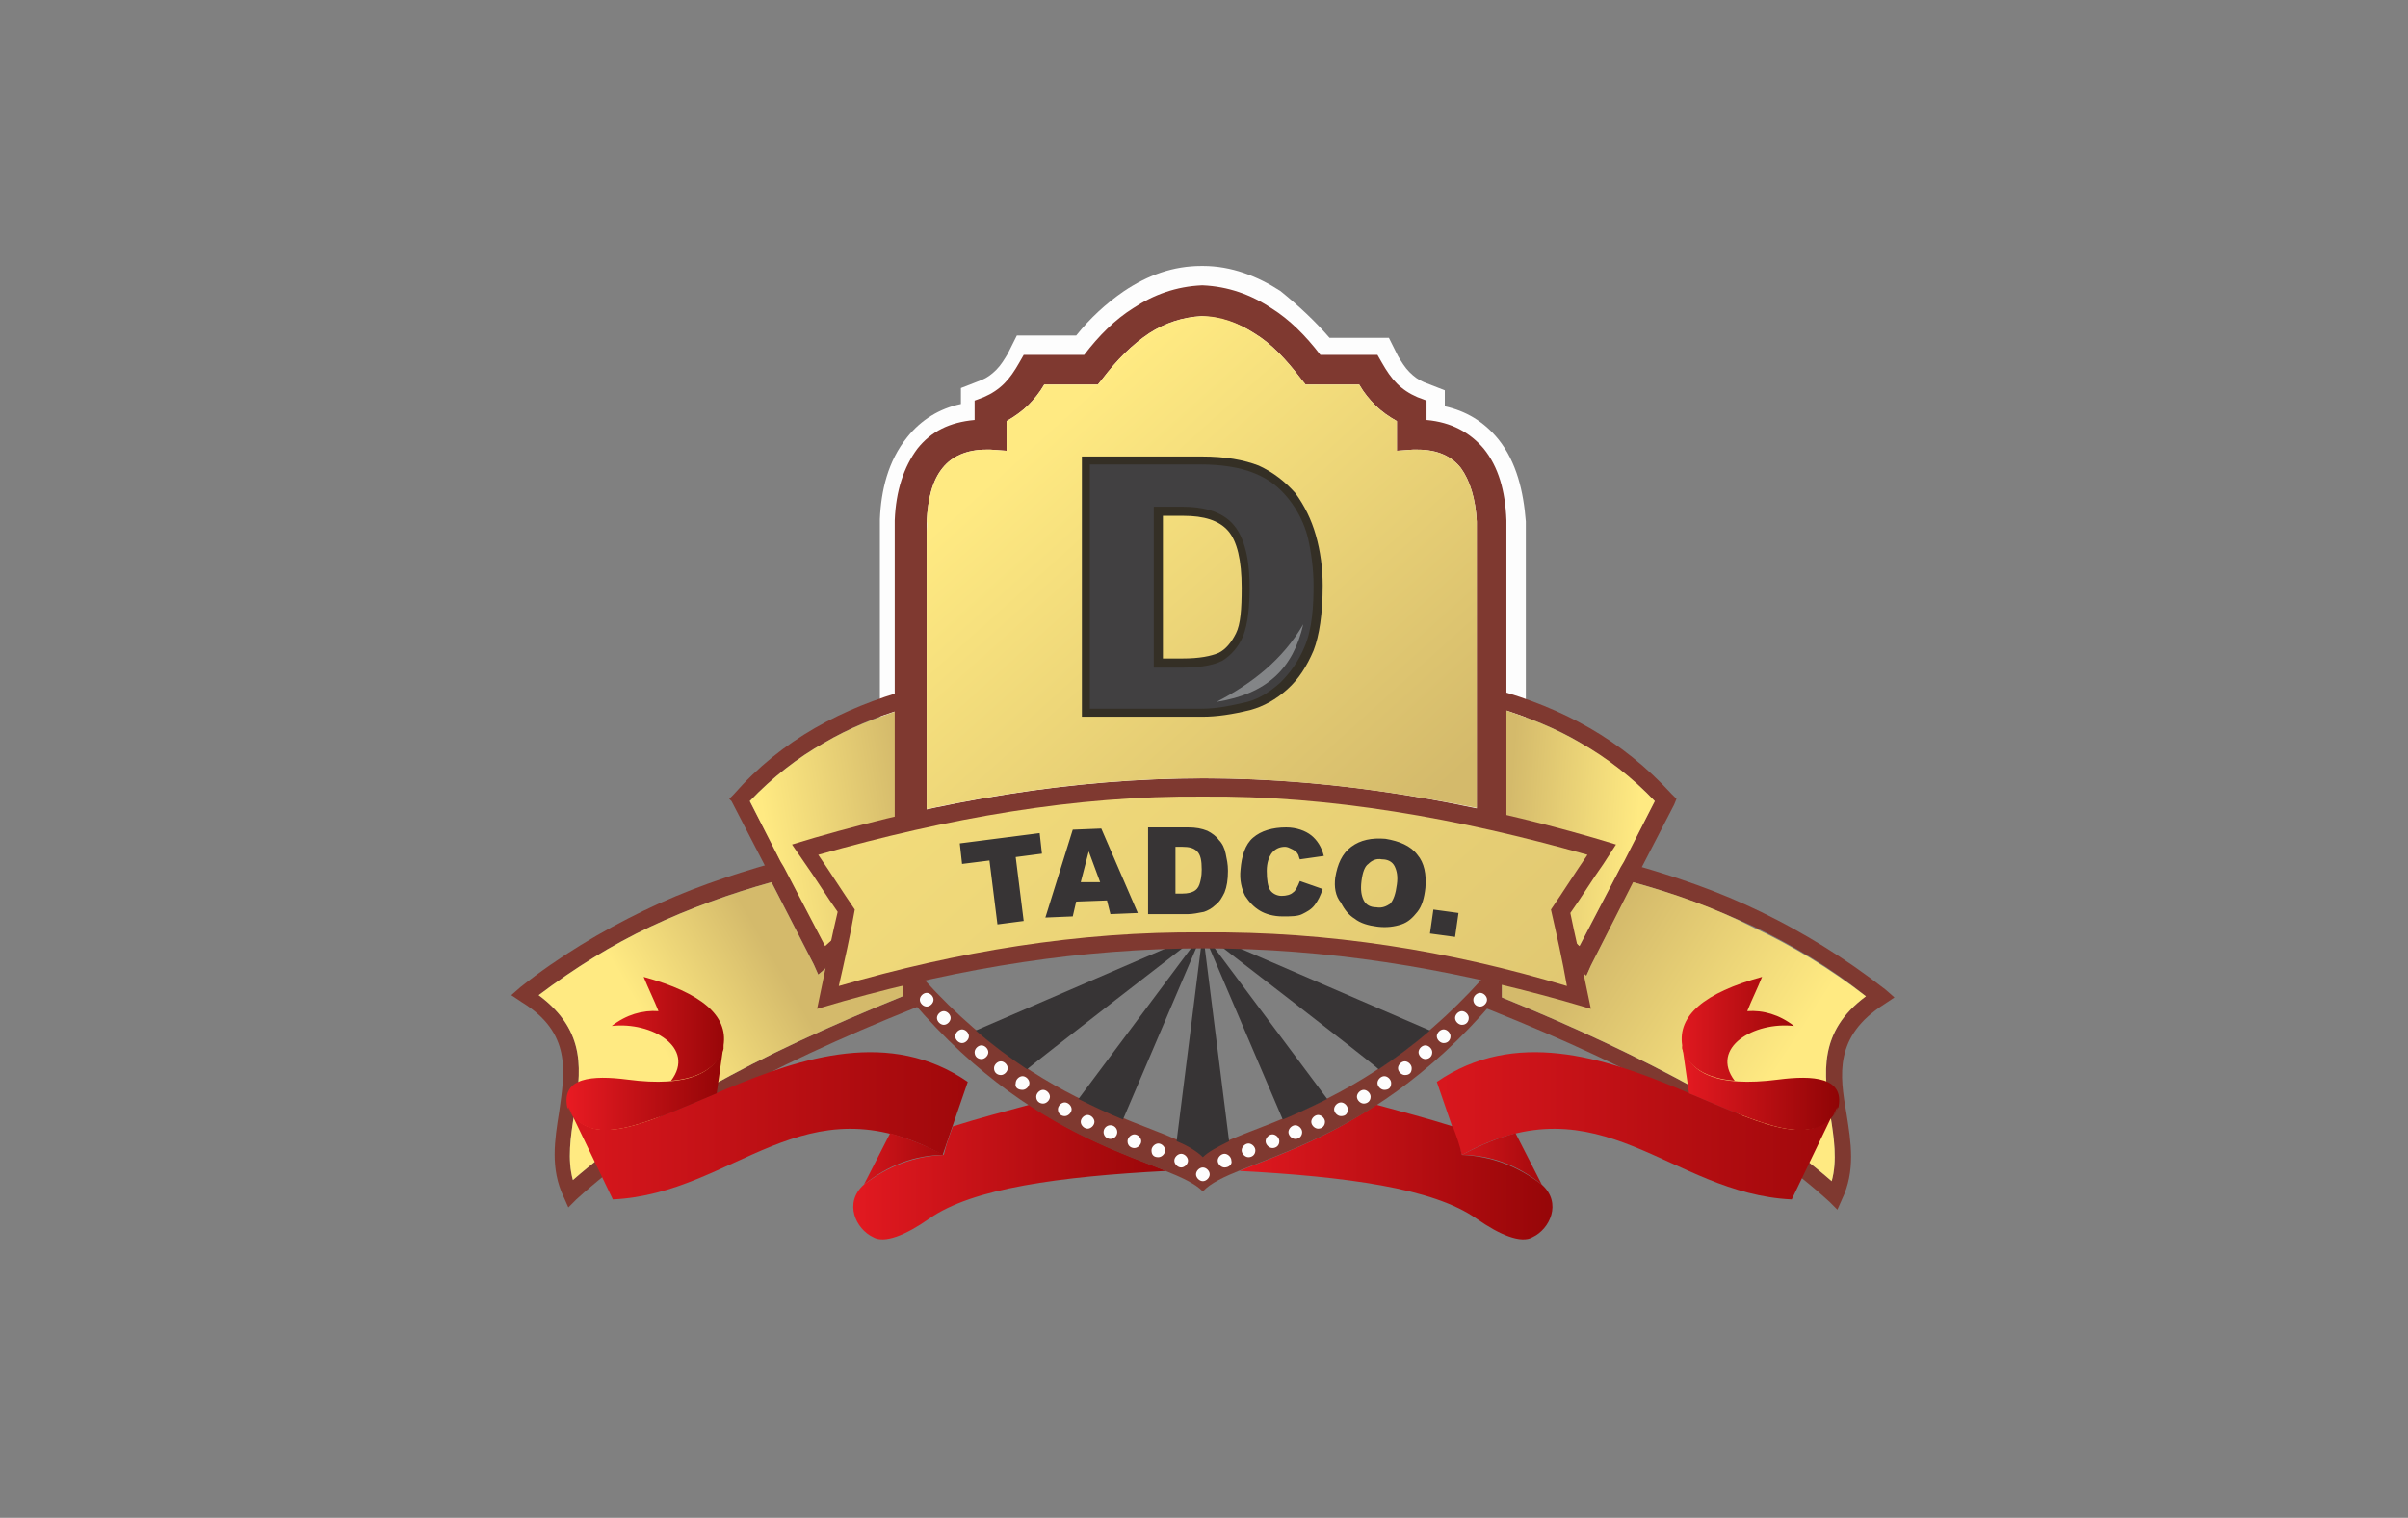 <?xml version="1.0" encoding="utf-8"?>
<!-- Generator: Adobe Illustrator 24.0.2, SVG Export Plug-In . SVG Version: 6.00 Build 0)  -->
<svg version="1.1" id="Layer_1" xmlns="http://www.w3.org/2000/svg" xmlns:xlink="http://www.w3.org/1999/xlink" x="0px" y="0px"
	 viewBox="0 0 211 133" style="enable-background:new 0 0 211 133;" xml:space="preserve">
<rect x="0" y="0" width="211" height="133" fill="#808080" stroke="none"/>
<style type="text/css">
	.st0{fill-rule:evenodd;clip-rule:evenodd;fill:#FDFDFD;}
	.st1{fill-rule:evenodd;clip-rule:evenodd;fill:#7F3930;}
	.st2{fill-rule:evenodd;clip-rule:evenodd;fill:url(#SVGID_1_);}
	.st3{fill-rule:evenodd;clip-rule:evenodd;fill:url(#SVGID_2_);}
	.st4{fill-rule:evenodd;clip-rule:evenodd;fill:url(#SVGID_3_);}
	.st5{fill-rule:evenodd;clip-rule:evenodd;fill:url(#SVGID_4_);}
	.st6{fill-rule:evenodd;clip-rule:evenodd;fill:url(#SVGID_5_);}
	.st7{fill-rule:evenodd;clip-rule:evenodd;fill:url(#SVGID_6_);}
	.st8{fill-rule:evenodd;clip-rule:evenodd;fill:url(#SVGID_7_);}
	.st9{fill-rule:evenodd;clip-rule:evenodd;fill:url(#SVGID_8_);}
	.st10{fill-rule:evenodd;clip-rule:evenodd;fill:url(#SVGID_9_);}
	.st11{fill-rule:evenodd;clip-rule:evenodd;fill:url(#SVGID_10_);}
	.st12{fill-rule:evenodd;clip-rule:evenodd;fill:url(#SVGID_11_);}
	.st13{fill-rule:evenodd;clip-rule:evenodd;fill:url(#SVGID_12_);}
	.st14{fill-rule:evenodd;clip-rule:evenodd;fill:url(#SVGID_13_);}
	.st15{fill-rule:evenodd;clip-rule:evenodd;fill:url(#SVGID_14_);}
	.st16{fill-rule:evenodd;clip-rule:evenodd;fill:#373435;}
	.st17{fill-rule:evenodd;clip-rule:evenodd;fill:url(#SVGID_15_);}
	.st18{fill-rule:evenodd;clip-rule:evenodd;fill:url(#SVGID_16_);}
	.st19{fill-rule:evenodd;clip-rule:evenodd;fill:#342F25;}
	.st20{fill-rule:evenodd;clip-rule:evenodd;fill:#414041;}
	.st21{fill-rule:evenodd;clip-rule:evenodd;fill:#838587;}
</style>
<g>
	<path class="st0" d="M116.5,29.6h5.2l0.8,1.6c0.3,0.5,0.6,1,1,1.4c0.4,0.4,0.8,0.7,1.3,0.9l1.8,0.7v1.4c1.8,0.4,3.4,1.3,4.7,2.9
		c1.6,2,2.2,4.6,2.4,7.2c0,0.4,0,0.7,0,1.1v29.6l-3.5-0.8c-4.1-0.9-8.2-1.7-12.4-2.2c-4.1-0.5-8.2-0.7-12.3-0.7h0
		c-4.1,0-8.3,0.2-12.4,0.7c-4.2,0.5-8.4,1.3-12.5,2.2l-3.5,0.8V46.6c0-0.4,0-0.7,0-1.1c0.1-2.5,0.7-5.1,2.4-7.2
		c1.2-1.5,2.8-2.5,4.7-2.9v-1.4l1.8-0.7c0.5-0.2,0.9-0.5,1.3-0.9c0.4-0.4,0.7-0.9,1-1.4l0.8-1.6h5.2c1.2-1.5,2.6-2.8,4.2-3.9
		c2.1-1.4,4.3-2.2,6.8-2.2h0.1c2.5,0,4.8,0.9,6.8,2.2C113.8,26.8,115.2,28.1,116.5,29.6z"/>
	<path class="st1" d="M67.6,77.3c-3.6,1-7.2,2.3-10.6,3.9c-3.4,1.6-6.6,3.6-9.8,6c4.3,3.2,3.7,6.8,3.1,10.5
		c-0.3,1.9-0.6,3.9-0.1,5.7c3.2-2.8,7.2-5.5,11.9-8.1c4.9-2.8,10.6-5.4,17-8v-8.5l-6.7,6l-0.7,0.6l-0.4-0.9L67.6,77.3L67.6,77.3z
		 M56.4,79.8c3.7-1.8,7.5-3.1,11.4-4.2l0.6-0.2l0.3,0.5l3.6,6.9l7.2-6.5l1.2-1.1v1.7v10.7v0.5l-0.5,0.2c-6.5,2.6-12.3,5.3-17.3,8.1
		c-5,2.8-9.1,5.7-12.4,8.7l-0.7,0.7l-0.4-0.9c-1.2-2.5-0.8-5-0.4-7.5c0.5-3.5,1.1-6.9-3.3-9.6l-0.9-0.6l0.8-0.7
		C49,83.8,52.7,81.6,56.4,79.8z"/>
	<path class="st1" d="M142.9,75.7c3.9,1.1,7.7,2.4,11.4,4.2c3.7,1.8,7.3,4,10.9,6.8l0.8,0.7l-0.9,0.6c-4.4,2.8-3.9,6.2-3.3,9.6
		c0.4,2.5,0.8,5-0.4,7.5l-0.4,0.9l-0.7-0.7c-3.3-3-7.4-5.9-12.4-8.7c-5-2.8-10.8-5.5-17.3-8.1l-0.5-0.2v-0.5V77.1v-1.7l1.2,1.1
		l7.2,6.5L142,76l0.3-0.5L142.9,75.7L142.9,75.7z M153.7,81.2c-3.5-1.6-7-2.9-10.6-3.9l-3.7,7.3l-0.4,0.9l-0.7-0.6l-6.7-6v8.5
		c6.4,2.6,12.1,5.3,17,8c4.7,2.6,8.7,5.3,11.9,8.1c0.5-1.8,0.2-3.8-0.1-5.7c-0.6-3.7-1.1-7.4,3.1-10.5
		C160.3,84.7,157,82.8,153.7,81.2z"/>
	<path class="st1" d="M79.2,62.1c-2.4,0.7-4.8,1.7-7,3c-2.3,1.3-4.5,3-6.5,5.1L72.3,83l6.9-6.2V62.1L79.2,62.1z M71.4,63.8
		c2.6-1.5,5.4-2.6,8.3-3.4l0.9,0.7v15.9v0.3l-0.2,0.2l-7.9,7.1l-0.7,0.6l-0.4-0.9l-7.3-14.1L63.9,70l0.4-0.4
		C66.4,67.2,68.8,65.3,71.4,63.8z"/>
	<path class="st1" d="M131,60.4c2.9,0.8,5.7,1.9,8.3,3.4c2.6,1.5,5,3.4,7.2,5.8l0.4,0.4l-0.2,0.5l-7.3,14.1l-0.4,0.9l-0.7-0.6
		l-7.9-7.1l-0.2-0.2v-0.3V61.2L131,60.4L131,60.4z M138.5,65.1c-2.2-1.3-4.5-2.2-7-3v14.6l6.9,6.2l6.6-12.7
		C143,68.1,140.8,66.5,138.5,65.1z"/>
	<linearGradient id="SVGID_1_" gradientUnits="userSpaceOnUse" x1="67.275" y1="73.895" x2="79.695" y2="71.928">
		<stop  offset="0" style="stop-color:#FFEA82"/>
		<stop  offset="1" style="stop-color:#D4BA6B"/>
	</linearGradient>
	<path class="st2" d="M72.2,65.1c-2.3,1.3-4.5,3-6.5,5.1l2.7,5.3l0.3,0.5l3.6,6.9l6.9-6.2V62.1C76.7,62.9,74.4,63.8,72.2,65.1z"/>
	<linearGradient id="SVGID_2_" gradientUnits="userSpaceOnUse" x1="57.206" y1="90.403" x2="67.945" y2="84.203">
		<stop  offset="0" style="stop-color:#FFEA82"/>
		<stop  offset="1" style="stop-color:#D4BA6B"/>
	</linearGradient>
	<path class="st3" d="M67.6,77.3c-3.6,1-7.2,2.3-10.6,3.9c-3.4,1.6-6.6,3.6-9.8,6c4.3,3.2,3.7,6.8,3.1,10.5
		c-0.3,1.9-0.6,3.9-0.1,5.7c3.2-2.8,7.2-5.5,11.9-8.1c4.9-2.8,10.6-5.4,17-8v-8.5l-6.7,6l-0.7,0.6l0,0l-0.4-0.9L67.6,77.3z"/>
	<linearGradient id="SVGID_3_" gradientUnits="userSpaceOnUse" x1="143.464" y1="73.152" x2="132.169" y2="72.362">
		<stop  offset="0" style="stop-color:#FFEA82"/>
		<stop  offset="1" style="stop-color:#D4BA6B"/>
	</linearGradient>
	<path class="st4" d="M131.5,62.1v14.6l6.9,6.2L142,76l0.3-0.5l2.7-5.3c-2-2.1-4.2-3.8-6.5-5.1C136.3,63.8,134,62.9,131.5,62.1z"/>
	<linearGradient id="SVGID_4_" gradientUnits="userSpaceOnUse" x1="156.31" y1="92.837" x2="140.115" y2="82.32">
		<stop  offset="0" style="stop-color:#FFEA82"/>
		<stop  offset="1" style="stop-color:#D4BA6B"/>
	</linearGradient>
	<path class="st5" d="M143.1,77.3l-3.7,7.3l-0.4,0.9l0,0l-0.7-0.6l-6.7-6v8.5c6.4,2.6,12.1,5.3,17,8c4.7,2.6,8.7,5.3,11.9,8.1
		c0.5-1.8,0.2-3.8-0.1-5.7c-0.6-3.7-1.1-7.4,3.1-10.5c-3.1-2.4-6.4-4.4-9.8-6C150.2,79.5,146.7,78.3,143.1,77.3z"/>
	<g>
		<linearGradient id="SVGID_5_" gradientUnits="userSpaceOnUse" x1="37.493" y1="98.653" x2="97.088" y2="98.653">
			<stop  offset="0" style="stop-color:#ED1C24"/>
			<stop  offset="1" style="stop-color:#8B0304"/>
		</linearGradient>
		<path class="st6" d="M84.8,94.8l-2.2,6.4c-12.2-6.7-18.2,3.4-28.9,3.9c-1.3-2.7-2.6-5.4-3.9-8.1C53.7,105.1,71.2,85.4,84.8,94.8z"
			/>
		<linearGradient id="SVGID_6_" gradientUnits="userSpaceOnUse" x1="71.585" y1="101.596" x2="86.71" y2="101.596">
			<stop  offset="0" style="stop-color:#ED1C24"/>
			<stop  offset="1" style="stop-color:#8B0304"/>
		</linearGradient>
		<path class="st7" d="M78,99.3l-2.3,4.5c2.1-1.7,4.5-2.6,7-2.6C81,100.3,79.4,99.7,78,99.3z"/>
		<linearGradient id="SVGID_7_" gradientUnits="userSpaceOnUse" x1="70.717" y1="102.761" x2="107.379" y2="102.761">
			<stop  offset="0" style="stop-color:#ED1C24"/>
			<stop  offset="1" style="stop-color:#8B0304"/>
		</linearGradient>
		<path class="st8" d="M75.7,103.8c-1.8,1.6-0.7,3.9,0.8,4.6c1,0.6,2.9-0.2,4.9-1.6c3.8-2.7,11.5-3.7,20.8-4.2
			c-2.9-1.2-7.2-2.6-12-5.8l0,0c-2.2,0.6-4.5,1.2-6.7,1.9c-0.3,0.8-0.6,1.6-0.8,2.5C80.1,101.3,77.8,102.2,75.7,103.8z"/>
		<linearGradient id="SVGID_8_" gradientUnits="userSpaceOnUse" x1="48.984" y1="95.271" x2="64.602" y2="95.271">
			<stop  offset="0" style="stop-color:#ED1C24"/>
			<stop  offset="1" style="stop-color:#8B0304"/>
		</linearGradient>
		<path class="st9" d="M63.4,91.6c-0.2,1.4-0.4,2.8-0.6,4.2l0,0c-6.2,2.6-11.2,5.1-13.1,1.2c-0.5-2.6,2.2-2.8,5.3-2.4
			C60.3,95.3,62.8,94,63.4,91.6L63.4,91.6z M50.2,97.8L49.8,97C49.8,97.3,50,97.6,50.2,97.8z"/>
		<linearGradient id="SVGID_9_" gradientUnits="userSpaceOnUse" x1="51.185" y1="90.113" x2="65.277" y2="90.113">
			<stop  offset="0" style="stop-color:#ED1C24"/>
			<stop  offset="1" style="stop-color:#8B0304"/>
		</linearGradient>
		<path class="st10" d="M63.4,91.6c0.4-2.6-1.9-4.6-7-6c0.4,1,0.9,2,1.3,3c-1.4-0.1-2.8,0.3-4.1,1.3c3.5-0.4,7.4,1.9,5.2,4.8
			c2.6-0.2,4.1-1.3,4.6-2.8L63.4,91.6z"/>
	</g>
	<g>
		<linearGradient id="SVGID_10_" gradientUnits="userSpaceOnUse" x1="113.688" y1="98.653" x2="173.283" y2="98.653">
			<stop  offset="0" style="stop-color:#ED1C24"/>
			<stop  offset="1" style="stop-color:#8B0304"/>
		</linearGradient>
		<path class="st11" d="M125.9,94.8l2.2,6.4c12.2-6.7,18.2,3.4,28.9,3.9c1.3-2.7,2.6-5.4,3.9-8.1C157.1,105.1,139.6,85.4,125.9,94.8
			z"/>
		<linearGradient id="SVGID_11_" gradientUnits="userSpaceOnUse" x1="124.07" y1="101.596" x2="139.195" y2="101.596">
			<stop  offset="0" style="stop-color:#ED1C24"/>
			<stop  offset="1" style="stop-color:#8B0304"/>
		</linearGradient>
		<path class="st12" d="M132.8,99.3l2.3,4.5c-2.1-1.7-4.5-2.6-7-2.6C129.8,100.3,131.3,99.7,132.8,99.3z"/>
		<linearGradient id="SVGID_12_" gradientUnits="userSpaceOnUse" x1="103.403" y1="102.761" x2="140.065" y2="102.761">
			<stop  offset="0" style="stop-color:#ED1C24"/>
			<stop  offset="1" style="stop-color:#8B0304"/>
		</linearGradient>
		<path class="st13" d="M135.1,103.8c1.8,1.6,0.7,3.9-0.8,4.6c-1,0.6-2.9-0.2-4.9-1.6c-3.8-2.7-11.5-3.7-20.8-4.2
			c2.9-1.2,7.2-2.6,12-5.8l0,0c2.2,0.6,4.5,1.2,6.7,1.9c0.3,0.8,0.6,1.6,0.8,2.5C130.7,101.3,133,102.2,135.1,103.8z"/>
		<linearGradient id="SVGID_13_" gradientUnits="userSpaceOnUse" x1="146.177" y1="95.271" x2="161.795" y2="95.271">
			<stop  offset="0" style="stop-color:#ED1C24"/>
			<stop  offset="1" style="stop-color:#8B0304"/>
		</linearGradient>
		<path class="st14" d="M147.4,91.6c0.2,1.4,0.4,2.8,0.6,4.2l0,0c6.2,2.6,11.2,5.1,13.1,1.2c0.5-2.6-2.2-2.8-5.3-2.4
			C150.4,95.3,148,94,147.4,91.6L147.4,91.6z M160.6,97.8L161,97C161,97.3,160.8,97.6,160.6,97.8z"/>
		<linearGradient id="SVGID_14_" gradientUnits="userSpaceOnUse" x1="145.503" y1="90.113" x2="159.595" y2="90.113">
			<stop  offset="0" style="stop-color:#ED1C24"/>
			<stop  offset="1" style="stop-color:#8B0304"/>
		</linearGradient>
		<path class="st15" d="M147.4,91.6c-0.4-2.6,1.9-4.6,7-6c-0.4,1-0.9,2-1.3,3c1.4-0.1,2.8,0.3,4.1,1.3c-3.5-0.4-7.4,1.9-5.2,4.8
			c-2.6-0.2-4.1-1.3-4.6-2.8L147.4,91.6z"/>
	</g>
	<path class="st0" d="M105.3,26.3c-3.9,0.2-7,2.5-9.7,6.1c-1.6,0-3.2,0-4.8,0c-0.8,1.7-2,2.9-3.8,3.6v2.1c-5-0.3-7.1,3.2-7.1,8.5
		v26.1c8.6-2,17.1-3.1,25.5-3c8.4-0.1,16.9,1,25.3,3v-26c0-5.3-2.1-8.8-7.1-8.5v-2.1c-1.8-0.7-3-2-3.8-3.6c-1.6,0-3.2,0-4.8,0
		C112.4,28.8,109.3,26.5,105.3,26.3z"/>
	<path class="st1" d="M105.3,27.7c-1.7,0.1-3.2,0.6-4.6,1.5c-1.5,1-2.8,2.3-4.1,4l-0.4,0.5h-0.7h-4c-0.4,0.7-0.9,1.3-1.4,1.8
		c-0.5,0.5-1.2,1-1.9,1.4v1.2v1.4l-1.4-0.1c-0.1,0-0.3,0-0.4,0c-1.7,0-3,0.6-3.8,1.6c-0.9,1.1-1.3,2.7-1.4,4.7c0,0.2,0,0.5,0,0.9
		v24.4c3.8-0.8,7.6-1.5,11.3-1.9c4.3-0.5,8.6-0.8,12.9-0.7c4.3,0,8.5,0.2,12.8,0.7c3.7,0.4,7.5,1.1,11.2,1.9V46.6c0-0.3,0-0.6,0-0.9
		c-0.1-2-0.6-3.6-1.4-4.7c-0.8-1-2-1.6-3.8-1.6c-0.2,0-0.3,0-0.4,0l-1.4,0.1v-1.4v-1.2c-0.7-0.4-1.3-0.8-1.9-1.4
		c-0.5-0.5-1-1.1-1.4-1.8h-4h-0.7l-0.4-0.5c-1.3-1.7-2.6-3.1-4.1-4C108.5,28.3,107,27.8,105.3,27.7L105.3,27.7z M99.3,27
		c1.8-1.2,3.8-1.9,6-2h0.1c2.2,0.1,4.2,0.8,6,2c1.6,1,3,2.4,4.3,4.1h4.2h0.8l0.4,0.7c0.4,0.7,0.8,1.3,1.3,1.8
		c0.5,0.5,1.1,0.9,1.8,1.2l0.8,0.3v0.9v0.8c2.2,0.2,3.8,1.1,5,2.5c1.3,1.6,1.9,3.7,2,6.3c0,0.4,0,0.7,0,1v26v1.7l-1.6-0.4
		c-4.2-1-8.4-1.7-12.6-2.2c-4.2-0.5-8.3-0.8-12.5-0.7h0c-4.2,0-8.3,0.2-12.6,0.7c-4.2,0.5-8.4,1.3-12.7,2.2l-1.6,0.4v-1.7V46.6
		c0-0.3,0-0.6,0-1c0.1-2.6,0.8-4.7,2-6.3c1.2-1.5,2.8-2.3,5-2.5v-0.8v-0.9l0.8-0.3c0.7-0.3,1.3-0.7,1.8-1.2c0.5-0.5,0.9-1.1,1.3-1.8
		l0.4-0.7h0.8H95C96.3,29.4,97.7,28,99.3,27z"/>
	<path class="st1" d="M79.9,87.7c11.5,13.5,22.8,13.9,25.5,16.7c2.6-2.9,14-3.2,25.5-16.7c0-1,0-2.1,0-3.1l0,0
		c-11.5,13.5-22.8,13.9-25.5,16.7c-2.6-2.9-14-3.2-25.5-16.7l0,0C79.9,85.7,79.9,86.7,79.9,87.7z"/>
	<path class="st0" d="M105.4,103.5c0.3,0,0.6-0.3,0.6-0.6c0-0.3-0.3-0.6-0.6-0.6c-0.3,0-0.6,0.3-0.6,0.6
		C104.8,103.2,105.1,103.5,105.4,103.5z"/>
	<g>
		<g>
			<path class="st0" d="M103.5,102.3c0.3,0,0.6-0.3,0.6-0.6c0-0.3-0.3-0.6-0.6-0.6c-0.3,0-0.6,0.3-0.6,0.6
				C102.9,102,103.2,102.3,103.5,102.3z"/>
			<path class="st0" d="M101.5,101.4c0.3,0,0.6-0.3,0.6-0.6c0-0.3-0.3-0.6-0.6-0.6c-0.3,0-0.6,0.3-0.6,0.6
				C100.9,101.2,101.1,101.4,101.5,101.4z"/>
			<path class="st0" d="M99.4,100.6c0.3,0,0.6-0.3,0.6-0.6c0-0.3-0.3-0.6-0.6-0.6c-0.3,0-0.6,0.3-0.6,0.6
				C98.8,100.4,99.1,100.6,99.4,100.6z"/>
			<circle class="st0" cx="97.3" cy="99.2" r="0.6"/>
			<path class="st0" d="M95.3,98.9c0.3,0,0.6-0.3,0.6-0.6c0-0.3-0.3-0.6-0.6-0.6c-0.3,0-0.6,0.3-0.6,0.6
				C94.7,98.6,95,98.9,95.3,98.9z"/>
			<path class="st0" d="M93.3,97.8c0.3,0,0.6-0.3,0.6-0.6c0-0.3-0.3-0.6-0.6-0.6c-0.3,0-0.6,0.3-0.6,0.6
				C92.7,97.6,93,97.8,93.3,97.8z"/>
			<path class="st0" d="M91.4,96.7c0.3,0,0.6-0.3,0.6-0.6c0-0.3-0.3-0.6-0.6-0.6c-0.3,0-0.6,0.3-0.6,0.6
				C90.8,96.5,91.1,96.7,91.4,96.7z"/>
			<path class="st0" d="M89.6,95.5c0.3,0,0.6-0.3,0.6-0.6c0-0.3-0.3-0.6-0.6-0.6c-0.3,0-0.6,0.3-0.6,0.6
				C88.9,95.3,89.2,95.5,89.6,95.5z"/>
			<path class="st0" d="M87.7,94.2c0.3,0,0.6-0.3,0.6-0.6c0-0.3-0.3-0.6-0.6-0.6c-0.3,0-0.6,0.3-0.6,0.6
				C87.1,94,87.4,94.2,87.7,94.2z"/>
			<path class="st0" d="M86,92.8c0.3,0,0.6-0.3,0.6-0.6c0-0.3-0.3-0.6-0.6-0.6c-0.3,0-0.6,0.3-0.6,0.6C85.4,92.6,85.7,92.8,86,92.8z
				"/>
			<path class="st0" d="M84.3,91.4c0.3,0,0.6-0.3,0.6-0.6c0-0.3-0.3-0.6-0.6-0.6c-0.3,0-0.6,0.3-0.6,0.6
				C83.7,91.1,84,91.4,84.3,91.4z"/>
			<path class="st0" d="M82.7,89.8c0.3,0,0.6-0.3,0.6-0.6c0-0.3-0.3-0.6-0.6-0.6c-0.3,0-0.6,0.3-0.6,0.6
				C82.1,89.5,82.4,89.8,82.7,89.8z"/>
		</g>
		<path class="st0" d="M81.2,88.2c0.3,0,0.6-0.3,0.6-0.6S81.5,87,81.2,87c-0.3,0-0.6,0.3-0.6,0.6S80.9,88.2,81.2,88.2z"/>
		<g>
			<path class="st0" d="M107.3,102.3c-0.3,0-0.6-0.3-0.6-0.6c0-0.3,0.3-0.6,0.6-0.6c0.3,0,0.6,0.3,0.6,0.6
				C108,102,107.7,102.3,107.3,102.3z"/>
			<path class="st0" d="M109.4,101.4c-0.3,0-0.6-0.3-0.6-0.6c0-0.3,0.3-0.6,0.6-0.6s0.6,0.3,0.6,0.6
				C110,101.2,109.7,101.4,109.4,101.4z"/>
			<path class="st0" d="M111.5,100.6c-0.3,0-0.6-0.3-0.6-0.6c0-0.3,0.3-0.6,0.6-0.6c0.3,0,0.6,0.3,0.6,0.6
				C112.1,100.4,111.8,100.6,111.5,100.6z"/>
			<path class="st0" d="M113.5,99.8c-0.3,0-0.6-0.3-0.6-0.6c0-0.3,0.3-0.6,0.6-0.6c0.3,0,0.6,0.3,0.6,0.6
				C114.1,99.5,113.9,99.8,113.5,99.8z"/>
			<path class="st0" d="M115.5,98.9c-0.3,0-0.6-0.3-0.6-0.6c0-0.3,0.3-0.6,0.6-0.6c0.3,0,0.6,0.3,0.6,0.6
				C116.1,98.6,115.9,98.9,115.5,98.9z"/>
			<path class="st0" d="M117.5,97.8c-0.3,0-0.6-0.3-0.6-0.6c0-0.3,0.3-0.6,0.6-0.6c0.3,0,0.6,0.3,0.6,0.6
				C118.1,97.6,117.9,97.8,117.5,97.8z"/>
			<path class="st0" d="M119.5,96.7c-0.3,0-0.6-0.3-0.6-0.6c0-0.3,0.3-0.6,0.6-0.6c0.3,0,0.6,0.3,0.6,0.6
				C120.1,96.5,119.8,96.7,119.5,96.7z"/>
			<path class="st0" d="M121.3,95.5c-0.3,0-0.6-0.3-0.6-0.6c0-0.3,0.3-0.6,0.6-0.6c0.3,0,0.6,0.3,0.6,0.6
				C121.9,95.3,121.7,95.5,121.3,95.5z"/>
			<path class="st0" d="M123.1,94.2c-0.3,0-0.6-0.3-0.6-0.6c0-0.3,0.3-0.6,0.6-0.6c0.3,0,0.6,0.3,0.6,0.6
				C123.7,94,123.5,94.2,123.1,94.2z"/>
			<path class="st0" d="M124.9,92.8c-0.3,0-0.6-0.3-0.6-0.6c0-0.3,0.3-0.6,0.6-0.6c0.3,0,0.6,0.3,0.6,0.6
				C125.5,92.6,125.2,92.8,124.9,92.8z"/>
			<path class="st0" d="M126.5,91.4c-0.3,0-0.6-0.3-0.6-0.6c0-0.3,0.3-0.6,0.6-0.6c0.3,0,0.6,0.3,0.6,0.6
				C127.1,91.1,126.9,91.4,126.5,91.4z"/>
			<path class="st0" d="M128.1,89.8c-0.3,0-0.6-0.3-0.6-0.6c0-0.3,0.3-0.6,0.6-0.6c0.3,0,0.6,0.3,0.6,0.6
				C128.7,89.5,128.5,89.8,128.1,89.8z"/>
		</g>
		<path class="st0" d="M129.7,88.2c0.3,0,0.6-0.3,0.6-0.6S130,87,129.7,87c-0.3,0-0.6,0.3-0.6,0.6S129.3,88.2,129.7,88.2z"/>
	</g>
	<path class="st16" d="M105.4,81.7l-19.9,8.6c1.5,1.3,3,2.4,4.5,3.4C90,93.6,105.4,81.7,105.4,81.7z M105.4,81.7l19.9,8.6
		c-1.5,1.3-3,2.4-4.5,3.4C120.6,93.4,105.4,81.7,105.4,81.7L105.4,81.7z M105.4,81.7l2.3,18.3v0c-1,0.5-1.8,0.9-2.3,1.4
		c-0.5-0.5-1.3-1-2.3-1.4v0L105.4,81.7z M105.4,81.7l10.9,14.6c-1.4,0.7-2.7,1.3-3.9,1.8L105.4,81.7z M105.4,81.7l-7,16.4
		c-1.2-0.5-2.5-1.1-3.9-1.8L105.4,81.7z"/>
	<path class="st1" d="M73.4,79.9c-1-1.4-1.9-2.9-2.9-4.3L69.4,74l2-0.6c11.1-3.2,22.5-5.2,34.1-5.2c11.6,0,23,2,34.1,5.2l2,0.6
		l-1.1,1.7c-1,1.4-1.9,2.9-2.9,4.3c0.4,2,0.9,4,1.3,6l0.5,2.4l-2.4-0.7c-10.3-2.9-20.8-4.6-31.5-4.6c-10.7,0-21.2,1.7-31.5,4.6
		l-2.4,0.7l0.5-2.4C72.5,84,72.9,82,73.4,79.9z"/>
	<linearGradient id="SVGID_15_" gradientUnits="userSpaceOnUse" x1="63.627" y1="33.148" x2="147.445" y2="126.237">
		<stop  offset="0" style="stop-color:#FFEA82"/>
		<stop  offset="1" style="stop-color:#D4BA6B"/>
	</linearGradient>
	<path class="st17" d="M105.4,81.7c-10.9-0.1-21.6,1.7-31.9,4.7c0.5-2.2,1-4.4,1.4-6.7c-1.1-1.6-2.1-3.2-3.2-4.8
		c11.3-3.2,22.5-5.2,33.7-5.1c11.1-0.1,22.4,1.9,33.7,5.1c-1.1,1.6-2.1,3.2-3.2,4.8c0.5,2.2,1,4.4,1.4,6.7
		C127,83.3,116.4,81.6,105.4,81.7z"/>
	<path class="st16" d="M84.1,73.9l7-0.9l0.2,1.8L89,75.1l0.7,5.6l-2.3,0.3l-0.7-5.6l-2.4,0.3L84.1,73.9L84.1,73.9z M97,78.9L94.3,79
		L94,80.3l-2.4,0.1l2.4-7.7l2.5-0.1l3.2,7.4l-2.4,0.1L97,78.9L97,78.9z M96.4,77.3l-1-2.7l-0.7,2.7L96.4,77.3L96.4,77.3z
		 M100.6,72.5h3.5c0.7,0,1.2,0.1,1.7,0.3c0.4,0.2,0.8,0.5,1,0.8c0.3,0.3,0.5,0.7,0.6,1.2c0.1,0.5,0.2,0.9,0.2,1.5
		c0,0.8-0.1,1.4-0.3,1.9c-0.2,0.4-0.4,0.8-0.8,1.1c-0.3,0.3-0.7,0.5-1,0.6c-0.5,0.1-1,0.2-1.4,0.2h-3.5V72.5L100.6,72.5z M103,74.2
		v4.1h0.6c0.5,0,0.8-0.1,1-0.2c0.2-0.1,0.4-0.3,0.5-0.6c0.1-0.3,0.2-0.7,0.2-1.3c0-0.8-0.1-1.3-0.4-1.6c-0.3-0.3-0.7-0.4-1.3-0.4
		H103L103,74.2z M113.9,77.2l2,0.7c-0.2,0.6-0.4,1-0.7,1.4c-0.3,0.4-0.7,0.6-1.1,0.8c-0.4,0.2-1,0.2-1.7,0.2c-0.8,0-1.5-0.2-2-0.5
		c-0.5-0.3-0.9-0.7-1.3-1.3c-0.3-0.6-0.5-1.4-0.4-2.3c0.1-1.2,0.4-2.2,1.1-2.8c0.7-0.6,1.7-0.9,2.9-0.9c0.9,0,1.7,0.3,2.2,0.7
		c0.5,0.4,0.9,1,1.1,1.8l-2.1,0.3c-0.1-0.2-0.1-0.4-0.2-0.5c-0.1-0.2-0.3-0.3-0.5-0.4c-0.2-0.1-0.4-0.2-0.6-0.2
		c-0.5,0-0.9,0.2-1.2,0.6c-0.2,0.3-0.4,0.8-0.4,1.5c0,0.8,0.1,1.4,0.3,1.7c0.2,0.3,0.6,0.5,1,0.5c0.4,0,0.8-0.1,1-0.3
		C113.5,78.1,113.7,77.7,113.9,77.2L113.9,77.2z M117,76.9c0.2-1.2,0.6-2.1,1.4-2.7c0.8-0.6,1.8-0.8,3-0.7c1.2,0.2,2.2,0.6,2.8,1.4
		c0.6,0.7,0.8,1.7,0.7,2.9c-0.1,0.9-0.3,1.6-0.7,2.1c-0.4,0.5-0.8,0.9-1.4,1.1c-0.6,0.2-1.3,0.3-2.1,0.2c-0.8-0.1-1.5-0.3-2-0.7
		c-0.5-0.3-0.9-0.8-1.2-1.4C117,78.5,116.9,77.7,117,76.9L117,76.9z M119.3,77.2c-0.1,0.8,0,1.3,0.2,1.7c0.2,0.4,0.6,0.6,1.1,0.6
		c0.5,0.1,0.9-0.1,1.2-0.3c0.3-0.3,0.5-0.9,0.6-1.7c0.1-0.7,0-1.2-0.2-1.6c-0.2-0.4-0.6-0.6-1.1-0.6c-0.5-0.1-0.9,0.1-1.2,0.4
		C119.6,75.9,119.4,76.4,119.3,77.2L119.3,77.2z M125.6,79.7l2.2,0.3l-0.3,2.1l-2.2-0.3L125.6,79.7z"/>
	<linearGradient id="SVGID_16_" gradientUnits="userSpaceOnUse" x1="89.629" y1="39.325" x2="120.866" y2="74.017">
		<stop  offset="0" style="stop-color:#FFEA82"/>
		<stop  offset="1" style="stop-color:#D4BA6B"/>
	</linearGradient>
	<path class="st18" d="M81.2,46.6v24.3c8-1.7,16-2.7,24.2-2.7c8.1,0,16.1,1,24,2.6V46.6c0-0.3,0-0.6,0-0.9c-0.1-2-0.6-3.6-1.4-4.7
		c-0.8-1-2-1.6-3.8-1.6c-0.2,0-0.3,0-0.4,0l-1.4,0.1v-1.4v-1.2c-0.7-0.4-1.3-0.8-1.9-1.4c-0.5-0.5-1-1.1-1.4-1.8h-4h-0.7l-0.4-0.5
		c-1.3-1.7-2.6-3.1-4.1-4c-1.4-0.9-2.9-1.5-4.6-1.5c-1.7,0.1-3.2,0.6-4.6,1.5c-1.5,1-2.8,2.3-4.1,4l-0.4,0.5h-0.7h-4
		c-0.4,0.7-0.9,1.3-1.4,1.8c-0.5,0.5-1.2,1-1.9,1.4v1.2v1.4l-1.4-0.1c-0.1,0-0.3,0-0.4,0c-1.7,0-3,0.6-3.8,1.6
		c-0.9,1.1-1.3,2.7-1.4,4.7C81.3,46,81.2,46.3,81.2,46.6z"/>
	<path class="st19" d="M94.8,40h10.5c2.1,0,3.7,0.3,5,0.8c1.3,0.6,2.3,1.4,3.2,2.4c0.8,1.1,1.4,2.3,1.8,3.7c0.4,1.4,0.6,2.9,0.6,4.4
		c0,2.5-0.3,4.4-0.8,5.7c-0.6,1.4-1.3,2.5-2.3,3.4c-1,0.9-2.1,1.5-3.2,1.8c-1.6,0.4-3,0.6-4.2,0.6H94.8V40L94.8,40z M101.9,45.2
		v12.5h1.7c1.5,0,2.5-0.2,3.2-0.5c0.6-0.3,1.1-0.9,1.5-1.7c0.4-0.8,0.5-2.1,0.5-4c0-2.4-0.4-4.1-1.2-5c-0.8-0.9-2.1-1.3-3.9-1.3
		H101.9z"/>
	<path class="st20" d="M95.5,40.7v21.4h9.8c1.4,0,2.7-0.3,4-0.6c1.1-0.3,2-0.9,2.9-1.7c0.9-0.9,1.6-1.9,2.1-3.1
		c0.7-1.6,0.8-3.7,0.8-5.4c0-1.4-0.2-2.9-0.5-4.2c-0.3-1.2-0.9-2.4-1.7-3.4c-0.8-1-1.7-1.7-2.9-2.2c-1.4-0.6-3.2-0.8-4.7-0.8H95.5
		L95.5,40.7z M101.1,44.4h2.5c1.6,0,3.4,0.3,4.5,1.6c1.2,1.4,1.4,3.8,1.4,5.5c0,1.3-0.1,3.1-0.6,4.3c-0.4,0.9-1,1.6-1.8,2.1
		c-1,0.5-2.4,0.6-3.5,0.6h-2.5V44.4z"/>
	<path class="st21" d="M114.2,54.7c-0.9,3.9-3.2,6.1-7.6,6.8C109.7,59.9,112.4,57.8,114.2,54.7z"/>
</g>
</svg>
